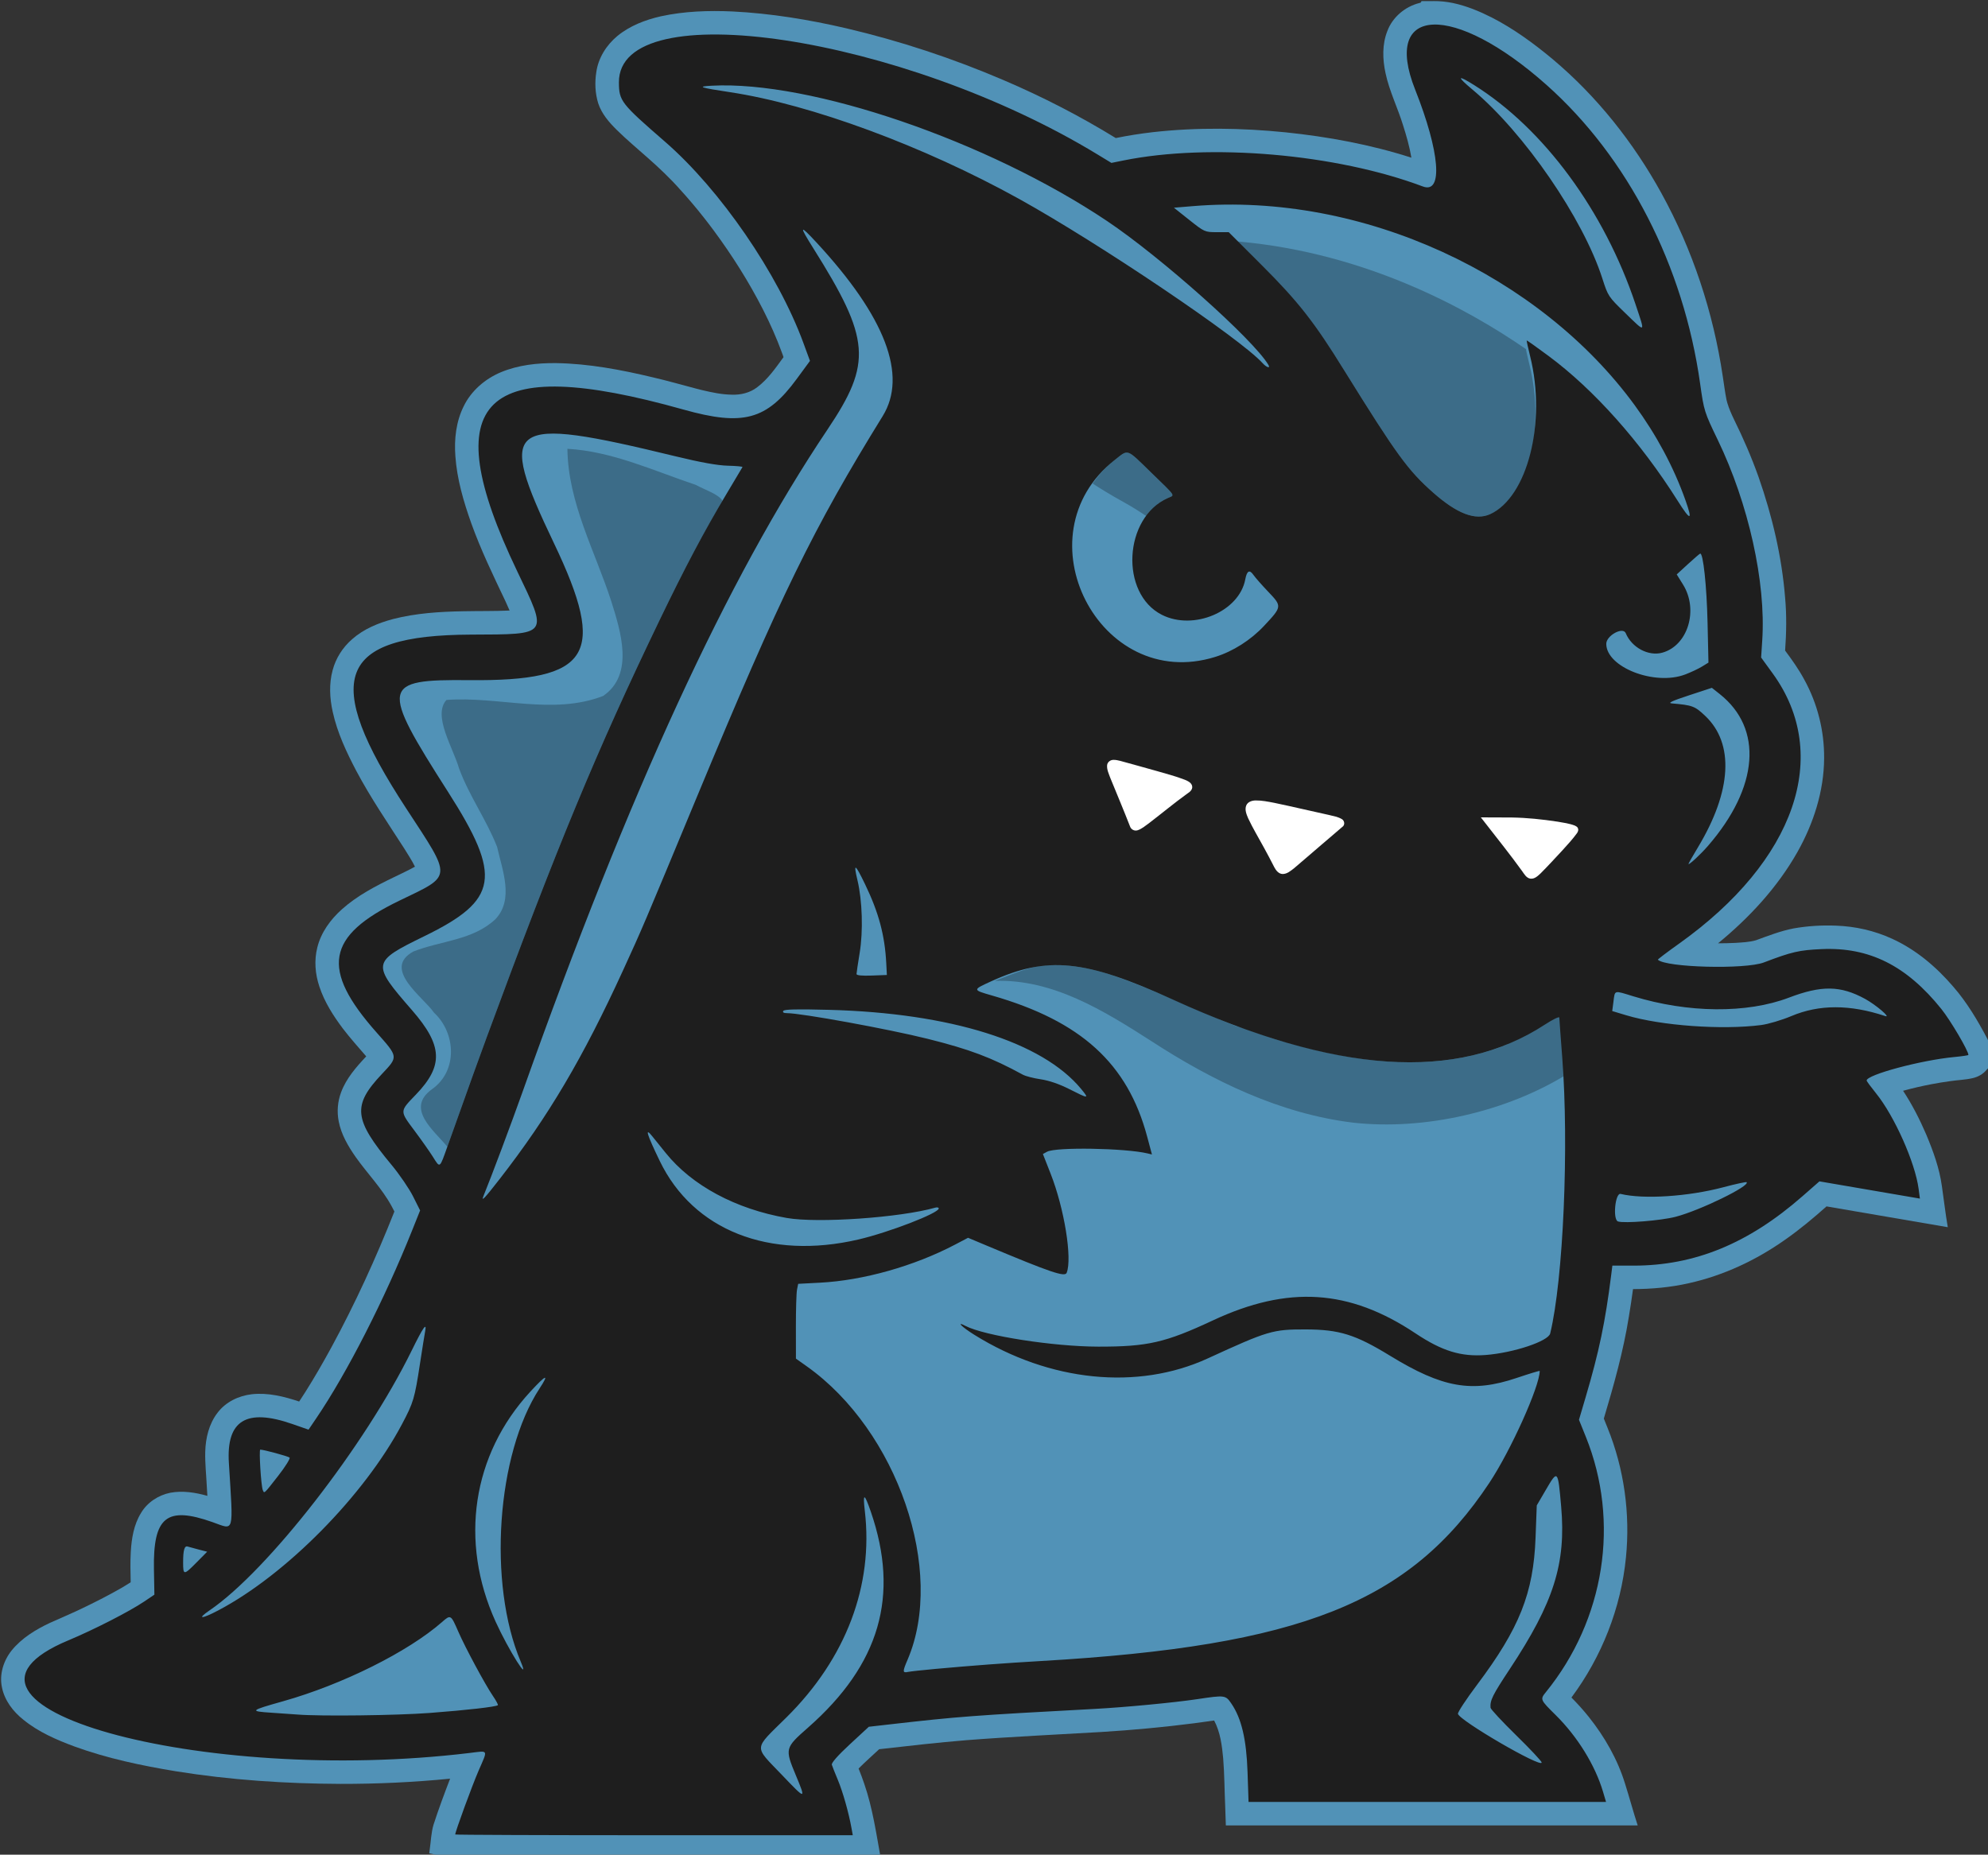 <?xml version="1.0" encoding="UTF-8" standalone="no"?>
<!-- Created with Inkscape (http://www.inkscape.org/) -->

<svg
   width="269.123mm"
   height="251.106mm"
   viewBox="0 0 269.123 251.106"
   version="1.1"
   id="svg1"
   inkscape:version="1.4 (e7c3feb100, 2024-10-09)"
   sodipodi:docname="logo.svg"
   xmlns:inkscape="http://www.inkscape.org/namespaces/inkscape"
   xmlns:sodipodi="http://sodipodi.sourceforge.net/DTD/sodipodi-0.dtd"
   xmlns="http://www.w3.org/2000/svg"
   xmlns:svg="http://www.w3.org/2000/svg">
  <rect x="0" y="0" width="269.123" height="251.106" fill="#333333" stroke="none"/>
  <sodipodi:namedview
     id="namedview1"
     pagecolor="#ffffff"
     bordercolor="#000000"
     borderopacity="0.25"
     inkscape:showpageshadow="2"
     inkscape:pageopacity="0.0"
     inkscape:pagecheckerboard="0"
     inkscape:deskcolor="#d1d1d1"
     inkscape:document-units="mm"
     inkscape:zoom="0.47039436"
     inkscape:cx="417.7346"
     inkscape:cy="842.90977"
     inkscape:window-width="1661"
     inkscape:window-height="1326"
     inkscape:window-x="0"
     inkscape:window-y="0"
     inkscape:window-maximized="1"
     inkscape:current-layer="g8"
     showgrid="false" />
  <defs
     id="defs1" />
  <g
     inkscape:label="Layer 1"
     inkscape:groupmode="layer"
     id="layer1"
     transform="translate(-16.668,220.925)">
    <g
       id="g8"
       transform="matrix(0.265,0,0,0.265,-78.763,-313.494)">
      <path
         id="path1"
         style="display:inline;fill:#5192b7;fill-opacity:1;stroke:none;stroke-width:0.945;stroke-linecap:round"
         inkscape:label="color"
         d="m 1092.342,349.873 c -2.031,0.005 -4.061,0.009 -6.092,0.016 -0.13,0.602 -0.471,0.939 -1.082,0.971 -7.278,1.853 -13.692,7.221 -16.331,14.315 -2.703,6.8 -2.463,14.397 -0.946,21.446 1.957,9.262 6.253,17.781 9.003,26.8 1.727,5.394 3.278,10.861 4.216,16.453 -20.877,-6.703 -42.55,-10.702 -64.336,-12.957 -22.471,-2.26 -45.194,-2.596 -67.658,-0.084 -6.378,0.736 -12.728,1.728 -19.018,3.017 -18.299,-11.251 -37.447,-21.106 -57.199,-29.544 -25.992,-11.153 -52.951,-20.069 -80.487,-26.534 -19.113,-4.438 -38.565,-7.635 -58.18,-8.603 -12.19,-0.533 -24.516,-0.134 -36.474,2.467 -8.001,1.813 -15.925,4.844 -22.312,10.111 -5.563,4.646 -9.706,11.203 -10.715,18.449 -0.82,5.287 -0.606,10.793 0.987,15.918 1.76,5.32 5.494,9.669 9.428,13.535 5.037,4.979 10.509,9.53 15.768,14.217 5.848,5.146 11.523,10.508 16.689,16.344 4.145,4.54 8.136,9.265 11.979,14.14 1.667,2.108 3.406,4.379 5.006,6.544 9.525,12.854 18.099,26.43 25.366,40.688 3.583,7.06 6.897,14.466 9.628,21.975 0.246,0.746 0.61,1.511 0.784,2.246 -3.995,5.475 -7.925,11.201 -13.399,15.327 -3.678,2.874 -8.453,4.018 -13.062,3.828 -5.028,-0.068 -9.974,-1.115 -14.85,-2.261 -0.94,-0.241 -2.149,-0.533 -3.192,-0.801 -7.396,-1.922 -14.826,-4.096 -22.328,-5.81 -16.175,-3.86 -32.65,-6.99 -49.325,-7.253 -9.573,-0.098 -19.343,0.956 -28.242,4.67 -8.032,3.384 -15.104,9.419 -18.949,17.322 -3.924,7.863 -4.928,16.871 -4.274,25.55 0.815,11.758 4.178,23.158 8.096,34.215 4.9,13.686 11.243,26.786 17.48,39.897 0.73,1.574 1.447,3.154 2.121,4.752 -7.907,0.362 -15.826,0.202 -23.737,0.371 -11.983,0.217 -24.063,0.977 -35.716,3.957 -7.564,2.014 -15.071,5.07 -20.99,10.32 -4.795,4.164 -8.367,9.74 -9.973,15.897 -1.877,6.935 -1.493,14.29 0.065,21.247 2.339,10.631 7.016,20.56 12.045,30.15 7.315,13.772 16.133,26.655 24.563,39.749 0.955,1.51 1.902,3.001 2.776,4.472 0.933,1.558 1.831,3.024 2.62,4.698 -3.433,1.944 -7.043,3.55 -10.574,5.304 -9.428,4.544 -18.863,9.434 -26.718,16.457 -5.849,5.208 -10.711,11.858 -12.595,19.556 -1.667,6.579 -1.08,13.584 1.076,19.979 2.593,7.87 7.113,14.938 12.069,21.516 3.738,4.881 7.841,9.464 11.858,14.111 -5.118,5.432 -10.2,11.226 -12.834,18.323 -1.792,4.749 -2.214,9.985 -1.213,14.961 1.289,6.644 4.791,12.594 8.612,18.082 5.97,8.452 13.341,15.92 18.335,25.05 0.529,0.928 1.021,1.876 1.485,2.838 -9.393,23.725 -20.012,46.983 -32.192,69.411 -4.224,7.738 -8.662,15.47 -13.343,22.874 -1.025,1.609 -2.057,3.213 -3.115,4.801 -7.744,-2.601 -15.937,-4.611 -24.16,-3.734 -6.748,0.769 -13.404,3.964 -17.537,9.468 -4.377,5.656 -6.098,12.924 -6.284,19.965 -0.149,5.955 0.533,11.886 0.811,17.827 0.096,1.554 0.19,3.108 0.277,4.663 -6.109,-1.721 -12.602,-2.763 -18.912,-1.59 -6.124,1.225 -11.81,4.941 -14.999,10.366 -3.673,5.931 -4.816,13.004 -5.211,19.86 -0.309,5.167 -0.152,10.345 -0.056,15.516 -1.64,1.058 -3.221,2.021 -4.941,3.022 -6.721,3.862 -13.655,7.345 -20.646,10.688 -5.124,2.427 -10.392,4.661 -15.601,7.002 -7.296,3.422 -14.414,7.749 -19.57,14.059 -4.197,5.237 -6.441,12.302 -4.993,18.963 1.35,6.663 5.702,12.358 10.959,16.501 7.685,6.275 16.905,10.256 26.133,13.679 16.716,6.086 34.195,9.748 51.712,12.639 27.792,4.475 55.962,6.335 84.098,6.453 18.703,0.034 37.409,-0.833 56.023,-2.665 -2.996,7.805 -5.924,15.642 -8.489,23.599 -1.195,4.083 -1.302,8.365 -1.913,12.552 -0.081,0.658 -0.162,1.316 -0.242,1.973 5.957,1.377 12.013,2.746 18.169,2.477 48.213,0.372 96.427,0.247 144.641,0.281 22.623,0 45.245,0 67.868,0 -2.318,-12.796 -4.165,-25.763 -8.406,-38.107 -0.9,-2.683 -1.901,-5.332 -2.949,-7.961 3.391,-3.406 7.001,-6.582 10.51,-9.865 14.89,-1.685 29.822,-3.421 44.718,-4.625 22.918,-1.779 45.976,-2.825 68.959,-4.186 15.796,-0.978 31.565,-2.433 47.262,-4.452 3.397,-0.455 6.79,-0.932 10.186,-1.401 3.146,5.946 4.003,12.743 4.616,19.348 0.657,8.135 0.654,16.268 1.024,24.415 0.11,3.278 0.221,6.557 0.331,9.835 70.132,0 140.264,0 210.396,0 -2.308,-7.057 -4.213,-14.236 -6.457,-21.312 -3.849,-12.503 -10.467,-24.039 -18.613,-34.228 -2.748,-3.421 -5.685,-6.69 -8.783,-9.797 15.479,-20.781 25.323,-45.768 27.853,-71.576 2.242,-22.366 -0.937,-45.276 -9.369,-66.123 -0.63,-1.612 -1.29,-3.212 -1.936,-4.818 5.116,-17.137 9.979,-34.408 12.795,-52.096 0.791,-4.67 1.484,-9.356 2.118,-14.05 9.57,-0.036 19.161,-0.889 28.504,-3.015 17.71,-3.917 34.419,-11.788 49.202,-22.23 7.419,-5.191 14.388,-10.993 21.142,-17.017 20.65,3.544 41.301,7.087 61.951,10.631 -1.205,-6.968 -1.987,-13.998 -3.016,-20.992 -1.257,-9.158 -4.452,-17.908 -8.008,-26.392 -3.324,-7.741 -7.179,-15.272 -11.808,-22.318 4.793,-1.302 9.68,-2.44 14.495,-3.357 3.154,-0.602 6.356,-1.127 9.468,-1.545 3.852,-0.6 7.785,-0.664 11.589,-1.552 2.677,-0.618 5.203,-1.991 6.981,-4.113 0.826,-0.95 1.775,-1.779 2.815,-2.487 0.596,-4.658 -0.186,-9.499 -2.389,-13.66 -4.93,-9.314 -10.356,-18.459 -17.299,-26.434 -8.687,-10.143 -19.146,-19.011 -31.374,-24.562 -8.955,-4.107 -18.741,-6.309 -28.578,-6.652 -7.256,-0.293 -14.552,0.165 -21.704,1.427 -6.613,1.282 -12.901,3.757 -19.209,6.047 -3.382,0.982 -6.935,1.077 -10.425,1.331 -2.864,0.147 -5.899,0.218 -8.889,0.219 15.996,-13.121 30.339,-28.583 40.561,-46.662 8.197,-14.562 13.518,-31.02 13.621,-47.828 0.124,-14.014 -3.396,-28.042 -10.179,-40.311 -2.802,-5.197 -6.221,-10.025 -9.747,-14.749 0.645,-9.027 0.823,-18.108 -0.013,-27.129 -1.687,-20.991 -6.591,-41.64 -13.531,-61.493 -3.582,-10.09 -7.853,-19.927 -12.589,-29.527 -0.617,-1.272 -1.302,-2.765 -1.877,-4.154 -0.559,-1.353 -1.074,-2.726 -1.486,-4.131 -0.105,-0.354 -0.313,-1.112 -0.434,-1.629 -0.811,-4.022 -1.282,-8.036 -1.928,-12.095 -4.859,-32.682 -15.386,-64.564 -31.337,-93.52 -14.253,-25.89 -32.927,-49.462 -55.584,-68.503 -9.631,-8.028 -19.835,-15.481 -31.007,-21.231 -6.326,-3.194 -12.943,-5.956 -19.898,-7.426 -3.291,-0.678 -6.652,-1.042 -10.013,-0.996 z" />
      <path
         style="display:inline;fill:#5192b7;fill-opacity:1;stroke:none;stroke-width:0.945;stroke-linecap:round"
         d="m 1092.411,361.876 c 13.009,-0.459 34.08,9.757 57.756,30.84 41.566,37.014 69.988,92.32 78.463,152.682 1.941,13.825 2.153,14.501 8.986,28.648 15.724,32.555 24.653,72.723 22.738,102.277 l -0.578,8.924 5.883,8.096 c 30.305,41.71 11.615,95.743 -47.75,138.047 -6.14,4.375 -11.038,8.081 -10.883,8.236 4.003,4.003 44.579,5.064 54.141,1.416 14.227,-5.428 18.03,-6.307 29.527,-6.822 24.333,-1.09 43.35,8.425 61.158,30.604 4.665,5.809 13.814,21.348 13.814,23.459 0,0.216 -3.263,0.701 -7.25,1.078 -16.972,1.603 -44.75,9.056 -44.75,12.006 0,0.307 2.188,3.274 4.863,6.594 9.385,11.647 19.92,35.307 21.703,48.75 l 0.658,4.975 -25.666,-4.404 -25.664,-4.402 -8.668,7.598 c -27.579,24.176 -55.035,35.459 -86.295,35.459 h -10.809 l -0.596,4.75 c -3.017,24.024 -6.187,39.197 -13.033,62.377 l -3.436,11.629 3.502,8.682 c 17.528,43.469 9.687,93.451 -20.482,130.562 -2.914,3.584 -2.805,3.835 4.994,11.525 11.189,11.034 20.24,25.681 24.283,39.295 l 1.537,5.18 h -91.312 -91.312 l -0.514,-15.25 c -0.566,-16.751 -3.084,-27.417 -8.264,-35 -2.972,-4.351 -3.257,-4.388 -17.504,-2.248 -11.534,1.732 -36.734,4.133 -51.986,4.953 -62.971,3.387 -69.819,3.904 -105.104,7.928 l -10.605,1.209 -9.68,8.953 c -6.088,5.631 -9.509,9.512 -9.221,10.455 0.252,0.825 1.638,4.316 3.078,7.758 2.518,6.016 5.523,16.618 6.945,24.492 l 0.678,3.75 H 694.214 c -55.85,0 -101.547,-0.175 -101.547,-0.389 0,-1.419 8.591,-24.872 11.934,-32.578 4.822,-11.118 5.257,-10.243 -4.51,-9.065 -137.922,16.638 -284.31,-24.442 -205.033,-57.537 12.955,-5.408 31.122,-14.703 38.656,-19.777 l 5.273,-3.551 -0.229,-12.943 c -0.471,-26.8 6.449,-32.397 29.852,-24.145 11.432,4.031 10.699,6.674 8.424,-30.32 -1.332,-21.658 8.972,-27.946 32.416,-19.785 l 8.283,2.883 3.855,-5.678 c 15.845,-23.334 34.944,-60.774 49.205,-96.463 l 3.936,-9.848 -3.604,-7.195 c -1.982,-3.957 -6.955,-11.225 -11.049,-16.152 -19.318,-23.247 -20.053,-30.256 -4.873,-46.348 8.416,-8.921 8.451,-8.636 -2.705,-21.217 -28.704,-32.368 -25.766,-49.316 11.678,-67.381 27.317,-13.179 27.15,-10.852 3.381,-47.203 -43.446,-66.445 -35.247,-88.415 33.109,-88.699 40.158,-0.167 39.512,0.726 23.574,-32.561 -42.118,-87.965 -17.982,-111.361 85.021,-82.414 30.479,8.566 42.469,5.323 57.865,-15.654 l 6.76,-9.211 -3.35,-9.135 c -12.99,-35.423 -42.479,-78.332 -70.654,-102.807 -22.601,-19.633 -23.532,-20.828 -23.594,-30.328 -0.299,-45.756 144.697,-23.929 244.502,36.807 l 7.082,4.311 6.146,-1.246 c 44.233,-8.955 108.767,-3.348 152.955,13.285 10.437,3.929 8.723,-17.597 -3.941,-49.508 -8.579,-21.616 -3.632,-32.748 9.377,-33.207 z"
         id="path5"
         inkscape:label="color" />
      <path
         id="path6"
         style="display:inline;fill:#000000;fill-opacity:0.258;stroke:none"
         d="m 987.499,472.244 16.689,16.674 c 18.861,18.842 27.19,24.76 42.871,50.018 26.573,42.802 32.356,50.743 45.24,62.117 12.234,10.8 21.59,14.328 29.035,10.947 19.101,-8.672 28.434,-42.656 20.094,-76.328 -1.058,-4.273 -1.79,-7.659 -1.734,-7.959 -29.488,-20.392 -81.392,-49.089 -146.549,-54.959 z M 649.975,578.609 c 0.315,27.571 14.083,52.22 22.395,77.854 4.768,15.225 11.937,37.411 -4.162,48.424 -25.725,9.939 -53.436,0.05 -80.027,2.035 -7.178,7.993 3.441,24.495 6.439,34.969 5.193,14.123 14.046,26.268 19.455,40.156 2.621,11.768 8.706,26.641 -0.799,36.805 -11.399,10.86 -28.131,11.108 -41.986,16.582 -16.204,8.9 5.042,23.227 10.545,31.26 11.225,10.397 12.204,29.838 -1.07,39.117 -13.545,9.871 0.748,20.771 7.877,29.367 0.075,-0.21 0.102,-0.276 0.18,-0.494 12.608,-35.368 15.576,-43.622 20.045,-55.748 35.858,-97.304 56.029,-145.984 88.051,-212.5 12.248,-25.441 21.859,-43.534 32.32,-61.229 -2.157,-3.534 -9.079,-5.622 -13.654,-8.158 -21.465,-7.175 -42.672,-17.155 -65.607,-18.439 z m 285.686,1.938 c -0.155,10e-4 -0.309,0.017 -0.463,0.043 -1.476,0.254 -2.956,1.644 -5.648,3.758 -4.625,3.631 -8.204,7.722 -11.283,11.984 3.167,2.127 9.975,6.287 15.111,9.092 5.616,3.067 10.285,6.201 10.809,6.543 l 1.537,1.006 c 0.036,0.024 0.088,0.02 0.125,0.043 2.865,-3.882 6.352,-7.263 10.912,-9.281 3.596,-1.592 4.435,-0.326 -8.648,-13.049 -7.51,-7.303 -10.127,-10.16 -12.451,-10.139 z m -35.172,261.85 c -1.308,-0.014 -2.618,0.012 -3.928,0.08 -10.099,0.03 -19.13,4.642 -28.395,7.99 29.624,-1.106 55.996,15.297 80.012,30.689 31.259,20.331 65.767,37.186 103.184,41.729 36.35,4.049 78.422,-5.574 109.475,-24.881 4.295,-8.205 -2.806,-21.809 -3.453,-30.588 -11.288,6.128 -23.455,15.118 -36.01,18.605 -32.8,10.464 -68.189,5.907 -100.65,-3.227 -5.43,-1.655 -10.206,-2.424 -14.092,-4.383 -4.486,-0.746 -9.534,-3.686 -15.355,-4.934 -21.23,-8.396 -42.05,-18.862 -63.846,-26.203 -8.708,-2.759 -17.786,-4.781 -26.941,-4.879 z"
         inkscape:label="shadow" />
      <path
         style="display:inline;fill:#1e1e1e;fill-opacity:1"
         d="m 592.667,1286.545 c 0,-1.419 8.59,-24.871 11.932,-32.577 4.822,-11.118 5.257,-10.244 -4.509,-9.066 -137.922,16.638 -284.31,-24.442 -205.034,-57.537 12.955,-5.408 31.122,-14.702 38.657,-19.776 l 5.274,-3.551 -0.228,-12.943 c -0.471,-26.8 6.449,-32.397 29.851,-24.144 11.432,4.031 10.698,6.674 8.424,-30.32 -1.332,-21.658 8.972,-27.947 32.417,-19.786 l 8.283,2.883 3.855,-5.677 c 15.845,-23.334 34.944,-60.774 49.205,-96.463 l 3.935,-9.847 -3.604,-7.195 c -1.982,-3.957 -6.954,-11.226 -11.048,-16.153 -19.318,-23.247 -20.055,-30.256 -4.874,-46.348 8.416,-8.921 8.452,-8.636 -2.704,-21.217 -28.704,-32.368 -25.767,-49.316 11.677,-67.381 27.317,-13.179 27.15,-10.852 3.381,-47.203 -43.446,-66.445 -35.245,-88.415 33.111,-88.699 40.158,-0.167 39.511,0.727 23.573,-32.559 -42.118,-87.965 -17.981,-111.362 85.022,-82.415 30.479,8.566 42.468,5.322 57.864,-15.655 l 6.76,-9.21 -3.35,-9.135 c -12.99,-35.423 -42.479,-78.331 -70.654,-102.806 -22.601,-19.633 -23.532,-20.829 -23.594,-30.329 -0.299,-45.756 144.696,-23.928 244.502,36.807 l 7.082,4.31 6.147,-1.244 c 44.233,-8.955 108.766,-3.35 152.954,13.284 10.437,3.929 8.724,-17.596 -3.94,-49.506 -17.157,-43.232 19.782,-44.535 67.133,-2.369 41.566,37.014 69.987,92.32 78.461,152.682 1.941,13.825 2.153,14.502 8.986,28.649 15.724,32.555 24.655,72.723 22.74,102.278 l -0.578,8.923 5.882,8.096 c 30.305,41.71 11.614,95.743 -47.751,138.046 -6.14,4.375 -11.037,8.082 -10.882,8.237 4.003,4.003 44.58,5.064 54.141,1.416 14.227,-5.428 18.028,-6.307 29.526,-6.822 24.333,-1.09 43.35,8.426 61.159,30.604 4.665,5.809 13.815,21.347 13.815,23.458 0,0.216 -3.263,0.701 -7.25,1.078 -16.972,1.603 -44.75,9.056 -44.75,12.006 0,0.307 2.189,3.274 4.864,6.593 9.385,11.647 19.918,35.308 21.701,48.751 l 0.66,4.974 -25.666,-4.403 -25.666,-4.403 -8.668,7.598 c -27.579,24.176 -55.035,35.458 -86.295,35.458 h -10.808 l -0.597,4.75 c -3.017,24.024 -6.188,39.198 -13.033,62.378 l -3.434,11.628 3.501,8.681 c 17.528,43.469 9.687,93.451 -20.482,130.562 -2.914,3.584 -2.804,3.836 4.994,11.527 11.189,11.034 20.24,25.68 24.283,39.293 l 1.538,5.18 h -91.312 -91.312 l -0.515,-15.25 c -0.566,-16.751 -3.084,-27.417 -8.264,-35 -2.972,-4.351 -3.257,-4.388 -17.504,-2.248 -11.534,1.732 -36.733,4.134 -51.986,4.954 -62.971,3.387 -69.82,3.904 -105.105,7.927 l -10.605,1.209 -9.679,8.954 c -6.088,5.631 -9.509,9.51 -9.221,10.454 0.252,0.825 1.637,4.316 3.077,7.758 2.518,6.016 5.524,16.618 6.946,24.492 l 0.677,3.75 H 694.213 c -55.85,0 -101.545,-0.175 -101.545,-0.389 z m 174.004,-30.223 c -5.679,-13.645 -5.595,-13.977 6.199,-24.352 36.677,-32.267 46.887,-67.329 32.116,-110.286 -3.325,-9.669 -4.178,-9.807 -3.085,-0.5 4.489,38.23 -9.639,75.477 -40.04,105.559 -17.057,16.878 -16.856,14.139 -2.173,29.518 12.142,12.718 12.251,12.719 6.983,0.062 z m 380.996,-6.544 c 0,-0.636 -5.85,-6.882 -13,-13.882 -7.15,-6.999 -13.052,-13.341 -13.115,-14.094 -0.318,-3.778 1.021,-6.471 9.85,-19.814 22.484,-33.979 28.78,-53.891 26.23,-82.954 -1.665,-18.975 -1.717,-19.029 -7.965,-8.316 l -4.5,7.716 -0.619,16.5 c -1.063,28.334 -8.212,46.292 -29.942,75.218 -5.488,7.305 -9.853,13.942 -9.701,14.748 0.64,3.396 42.762,27.901 42.762,24.878 z m -567.932,-25.323 c 18.953,-1.43 33.883,-3.139 34.718,-3.974 0.224,-0.224 -0.923,-2.35 -2.547,-4.727 -3.926,-5.744 -14.124,-24.698 -17.659,-32.82 -3.805,-8.744 -3.903,-8.803 -8.279,-4.954 -17.3,15.215 -50.922,31.974 -81.301,40.524 -16.948,4.77 -17.271,5.093 -5.849,5.842 5.142,0.337 11.149,0.757 13.349,0.933 11.734,0.937 50.498,0.465 67.568,-0.823 z m 257.932,-22.465 c 19.564,-1.773 35.766,-2.985 54.5,-4.074 132.607,-7.714 188.146,-29.804 228.748,-90.982 10.986,-16.553 25.752,-49.352 25.752,-57.2 0,-0.214 -5.287,1.392 -11.75,3.569 -22.912,7.718 -37.845,5.099 -64.72,-11.351 -17.696,-10.831 -25.888,-13.389 -43.03,-13.435 -16.887,-0.045 -19.204,0.64 -50.09,14.819 -35.821,16.444 -80.761,11.897 -119.219,-12.064 -6.403,-3.989 -9.575,-7.174 -4.527,-4.544 9.694,5.049 44.947,10.55 67.836,10.586 25.183,0.039 34.235,-2.034 58.548,-13.402 38.406,-17.958 69.624,-15.971 103.452,6.583 13.611,9.075 23.28,12.06 35.901,11.085 14.222,-1.1 31.989,-7.021 32.951,-10.981 6.695,-27.569 9.654,-95.586 6.142,-141.164 -0.805,-10.45 -1.471,-19.553 -1.479,-20.23 -0.01,-0.676 -3.319,0.927 -7.358,3.564 -45.007,29.381 -106.788,25.218 -190.156,-12.812 -44.797,-20.435 -64.056,-22.362 -92.75,-9.277 -9.578,4.367 -9.579,4.357 0.5,7.255 45.44,13.064 69.211,34.685 79.208,72.041 l 2.45,9.153 -2.204,-0.526 c -11.459,-2.733 -46.833,-3.336 -51.352,-0.876 l -2.148,1.17 3.951,10.064 c 6.986,17.796 11.113,43.278 8.199,50.624 -0.908,2.291 -8.11,-0.154 -40.617,-13.787 l -9.764,-4.095 -6.736,3.533 c -20.88,10.952 -46.786,18.25 -68.89,19.405 l -11.154,0.583 -0.596,2.981 c -0.328,1.64 -0.587,10.237 -0.575,19.106 l 0.022,16.125 5.631,4 c 46.25,32.855 70.836,104.526 51.399,149.833 -2.616,6.099 -2.596,6.814 0.177,6.236 1.238,-0.258 7.425,-0.939 13.75,-1.512 z m -211.561,-3.807 c -16.871,-39.85 -12.299,-106.001 9.643,-139.5 5.116,-7.811 3.444,-7.224 -4.749,1.667 -29.647,32.175 -36.321,76.457 -17.704,117.463 6.544,14.414 18.003,32.635 12.81,20.369 z M 471.667,1172.039 c 34.633,-18.259 74.526,-58.706 93.803,-95.105 5.874,-11.091 6.462,-13.071 9.205,-31 1.136,-7.425 2.321,-14.85 2.634,-16.5 0.919,-4.846 -1.037,-2.029 -6.941,10 -23.817,48.52 -73.512,112.405 -103.129,132.577 -6.767,4.609 -4.29,4.624 4.429,0.028 z m -11.075,-24.528 5.356,-5.424 -4.391,-1.126 c -2.415,-0.619 -4.916,-1.3 -5.558,-1.513 -1.651,-0.548 -2.333,1.812 -2.333,8.068 0,6.7 0.303,6.699 6.925,-0.01 z m 41.611,-44.158 c 3.686,-4.72 6.311,-8.933 5.833,-9.362 -0.766,-0.688 -13.188,-4.056 -14.961,-4.056 -0.741,0 0.385,18.295 1.267,20.593 0.768,2.002 0.513,2.235 7.861,-7.175 z M 798.667,982.563 c 15.586,-3.636 41,-13.452 41,-15.835 0,-0.511 -0.787,-0.704 -1.75,-0.43 -17.969,5.119 -60.061,8.045 -75.886,5.275 -26.073,-4.564 -48.413,-16.554 -61.807,-33.173 -2.232,-2.769 -5.312,-6.594 -6.845,-8.5 -4.029,-5.01 -2.9,-1.249 3.769,12.559 17.095,35.389 55.944,50.737 101.518,40.104 z m 417.384,-11.575 c 12.398,-3.209 38.221,-15.782 36.319,-17.683 -0.254,-0.254 -5.579,0.899 -11.833,2.562 -17.965,4.777 -40.812,6.264 -52.535,3.419 -2.791,-0.677 -4.107,13.2 -1.335,14.079 3.31,1.05 21.977,-0.459 29.384,-2.377 z M 615.365,951.684 c 24.959,-32.113 42.491,-61.775 63.093,-106.75 9.896,-21.602 9.876,-21.555 38.265,-89.912 42.251,-101.734 58.796,-135.616 94.29,-193.088 12.838,-20.788 1.424,-50.727 -33.848,-88.788 -8.641,-9.324 -8.951,-8.735 -1.577,2.998 29.208,46.472 30.153,58.485 7.276,92.573 -51.394,76.581 -101.065,184.46 -155.724,338.218 -5.876,16.529 -16.032,43.611 -19.971,53.25 -1.393,3.41 0.322,1.631 8.197,-8.5 z m -26.544,-17.001 c 12.608,-35.368 15.576,-43.622 20.045,-55.749 35.858,-97.304 56.029,-145.984 88.051,-212.5 12.976,-26.953 22.955,-45.794 34.162,-64.5 4.449,-7.425 8.2,-13.725 8.337,-14 0.137,-0.275 -3.238,-0.586 -7.5,-0.691 -5.262,-0.13 -13.846,-1.673 -26.748,-4.81 -86.582,-21.047 -91.606,-17.439 -62.012,44.528 27.179,56.909 18.757,70.446 -43.455,69.842 -44.875,-0.436 -45.463,2.699 -10.706,57.091 27.703,43.351 25.766,55.221 -12.021,73.682 -27.04,13.21 -27.168,13.971 -6.376,37.858 15.729,18.07 16.193,28.346 1.946,43.143 -8.353,8.677 -8.336,8.144 -0.606,18.512 3.449,4.626 7.612,10.533 9.25,13.126 3.827,6.057 3.387,6.375 7.632,-5.533 z m 323.606,-28.999 c -19.82,-24.068 -66.835,-38.822 -128.864,-40.44 -16.405,-0.428 -22.798,-0.277 -23.309,0.55 -0.459,0.742 0.207,1.14 1.908,1.14 7.362,0 51.866,8.127 71.874,13.125 21.42,5.351 32.596,9.564 48.631,18.333 1.375,0.752 5.476,1.806 9.112,2.341 4.234,0.624 9.449,2.411 14.5,4.969 10.058,5.094 10.356,5.093 6.147,-0.018 z m 347.336,-32.667 c 3.647,-0.471 10.576,-2.529 15.5,-4.604 14.197,-5.984 29.915,-5.981 47.905,0.01 3.259,1.085 -4.816,-5.798 -10.309,-8.788 -12.547,-6.829 -22.161,-6.98 -38.917,-0.613 -21.452,8.152 -51.453,7.892 -79.43,-0.69 -10.139,-3.11 -9.376,-3.321 -10.179,2.817 l -0.617,4.715 7.226,2.172 c 17.656,5.308 48.815,7.563 68.821,4.981 z M 812.857,841.434 c -0.739,-14.302 -3.849,-25.898 -10.82,-40.347 -5.148,-10.67 -6.061,-11.151 -3.888,-2.047 2.488,10.423 2.958,25.975 1.121,37.134 -0.882,5.357 -1.603,10.213 -1.603,10.792 0,0.672 2.806,0.947 7.75,0.761 l 7.75,-0.292 z m 419.817,-60.008 c 25.917,-29.945 28.204,-59.901 5.919,-77.551 l -3.98,-3.152 -11.723,3.855 c -8.754,2.879 -10.963,3.921 -8.723,4.113 10.543,0.906 11.736,1.352 17.046,6.374 14.908,14.099 13.592,38.353 -3.633,67.014 -2.702,4.496 -4.913,8.367 -4.913,8.603 0,0.892 6.135,-4.782 10.007,-9.256 z m -11.777,-87.491 c 2.899,-1.092 6.779,-2.911 8.623,-4.041 l 3.352,-2.055 -0.454,-20.203 c -0.426,-18.965 -2.26,-36.089 -3.799,-35.475 -0.376,0.15 -3.22,2.603 -6.32,5.451 l -5.637,5.179 3.212,5.166 c 8.049,12.948 2.499,31.202 -10.586,34.815 -7.067,1.951 -15.63,-2.62 -18.674,-9.971 -1.424,-3.438 -9.946,1.232 -9.946,5.45 0,11.932 24.664,21.547 40.229,15.683 z m -240.02,-8.995 c 9.096,-2.825 18.161,-8.584 24.982,-15.872 9.212,-9.844 9.229,-9.977 2.168,-17.383 -3.278,-3.438 -6.689,-7.313 -7.58,-8.61 -2.007,-2.924 -3.359,-2.196 -4.194,2.26 -3.077,16.401 -26.399,26.3 -42.609,18.086 -21.566,-10.929 -19.543,-49.658 3.118,-59.689 3.596,-1.592 4.436,-0.325 -8.648,-13.048 -12.818,-12.464 -11.383,-11.975 -18.564,-6.338 -48.973,38.446 -7.881,118.982 51.328,100.595 z m 140.459,-72.943 c 19.1,-8.672 28.811,-46.887 20.47,-80.559 -1.089,-4.398 -1.892,-8.084 -1.784,-8.192 0.108,-0.108 5.135,3.462 11.171,7.934 23.144,17.145 46.94,43.829 65.883,73.881 6.687,10.609 7.855,10.543 4.028,-0.226 -6.095,-17.152 -14.908,-33.418 -25.904,-48.479 -48.243,-66.076 -138.513,-108.956 -225.72,-101.726 l -9.688,0.803 7.865,6.25 c 7.719,6.134 7.979,6.25 14.005,6.25 h 6.139 l 16.767,16.75 c 18.861,18.842 26.811,28.992 42.492,54.25 26.573,42.802 32.357,50.743 45.241,62.117 12.234,10.8 21.59,14.327 29.035,10.946 z M 1008.042,535.684 c -7.7,-12.952 -54.874,-55.009 -82.375,-73.439 -61.102,-40.948 -151.422,-71.861 -202,-69.138 -7.723,0.416 -6.176,0.957 9.5,3.325 41.157,6.215 98.846,27.524 147.5,54.485 40.886,22.656 113.167,71.402 124.405,83.899 2.058,2.289 4.184,2.911 2.97,0.868 z m 187.584,-30.874 c -15.966,-47.762 -46.819,-89.678 -82.455,-112.022 -8.719,-5.467 -9.01,-4.515 -0.735,2.402 26.337,22.016 56.439,65.836 66.239,96.428 2.887,9.011 3.108,9.344 11.716,17.667 10.633,10.28 10.27,10.59 5.234,-4.475 z"
         id="path7"
         sodipodi:nodetypes="ssssscsssscsscsssssssssscsssscssssssscsscsssssssscccsscsscsssscccssssscsssscsssssssssssssssscssssssssssssscssssscsssssssssccsssscsscssscsscsscsssccsssssssssssssccsssccssssssscsssssssssssssssssssssscsssssssssssssssssssssssscsssssscsccsssssscssscsssssssscssscssssssssssssssssssssssscsscsssssssssssssssss"
         inkscape:label="body" />
      <path
         id="path8"
         style="display:inline;fill:#ffffff;fill-opacity:1;stroke:none;stroke-width:0.945;stroke-linecap:round"
         d="m 929.064,737.534 c -1.624,-0.085 -3.259,1.092 -3.393,2.771 -0.176,2.233 0.869,4.319 1.602,6.371 3.4,8.31 6.877,16.578 10.134,24.921 0.531,1.504 2.248,2.426 3.783,1.927 2.196,-0.697 3.968,-2.267 5.814,-3.585 6.588,-5.045 12.974,-10.358 19.701,-15.219 1.276,-0.78 2.689,-2.018 2.437,-3.673 -0.294,-1.845 -2.206,-2.693 -3.741,-3.344 -4.678,-1.817 -9.548,-3.077 -14.362,-4.475 -6.246,-1.735 -12.482,-3.511 -18.74,-5.203 -1.062,-0.249 -2.139,-0.498 -3.236,-0.491 z m 72.531,20.732 c -1.875,0.01 -4.058,0.675 -4.84,2.553 -0.887,2.193 0.125,4.548 0.984,6.582 2.396,5.142 5.366,9.988 8.054,14.977 1.861,3.297 3.563,6.68 5.308,10.038 0.865,1.625 2.211,3.379 4.223,3.432 2.307,0.015 4.146,-1.629 5.875,-2.953 4.674,-3.901 9.187,-7.959 13.832,-11.869 3.739,-3.221 7.529,-6.386 11.249,-9.627 0.941,-1.104 0.544,-2.879 -0.681,-3.592 -1.97,-1.187 -4.302,-1.544 -6.502,-2.101 -9.398,-2.043 -18.753,-4.288 -28.169,-6.246 -3.079,-0.581 -6.186,-1.23 -9.333,-1.194 z m 117.545,11.9 c 6.227,8.009 12.579,15.928 18.515,24.158 1.127,1.554 2.197,3.621 4.305,3.902 2.092,0.239 3.74,-1.377 5.156,-2.688 3.813,-3.805 7.428,-7.802 11.109,-11.734 2.571,-2.862 5.221,-5.676 7.477,-8.799 0.516,-0.747 0.928,-1.737 0.444,-2.595 -0.172,-0.669 -0.94,-0.949 -1.485,-1.282 -2.853,-1.109 -5.92,-1.51 -8.921,-2.031 -7.743,-1.17 -15.555,-2.005 -23.39,-2.12 -5.25,-0.02 -10.5,-0.04 -15.75,-0.06 0.846,1.083 1.693,2.165 2.539,3.248 z"
         inkscape:label="teeth" />
    </g>
  </g>
</svg>
